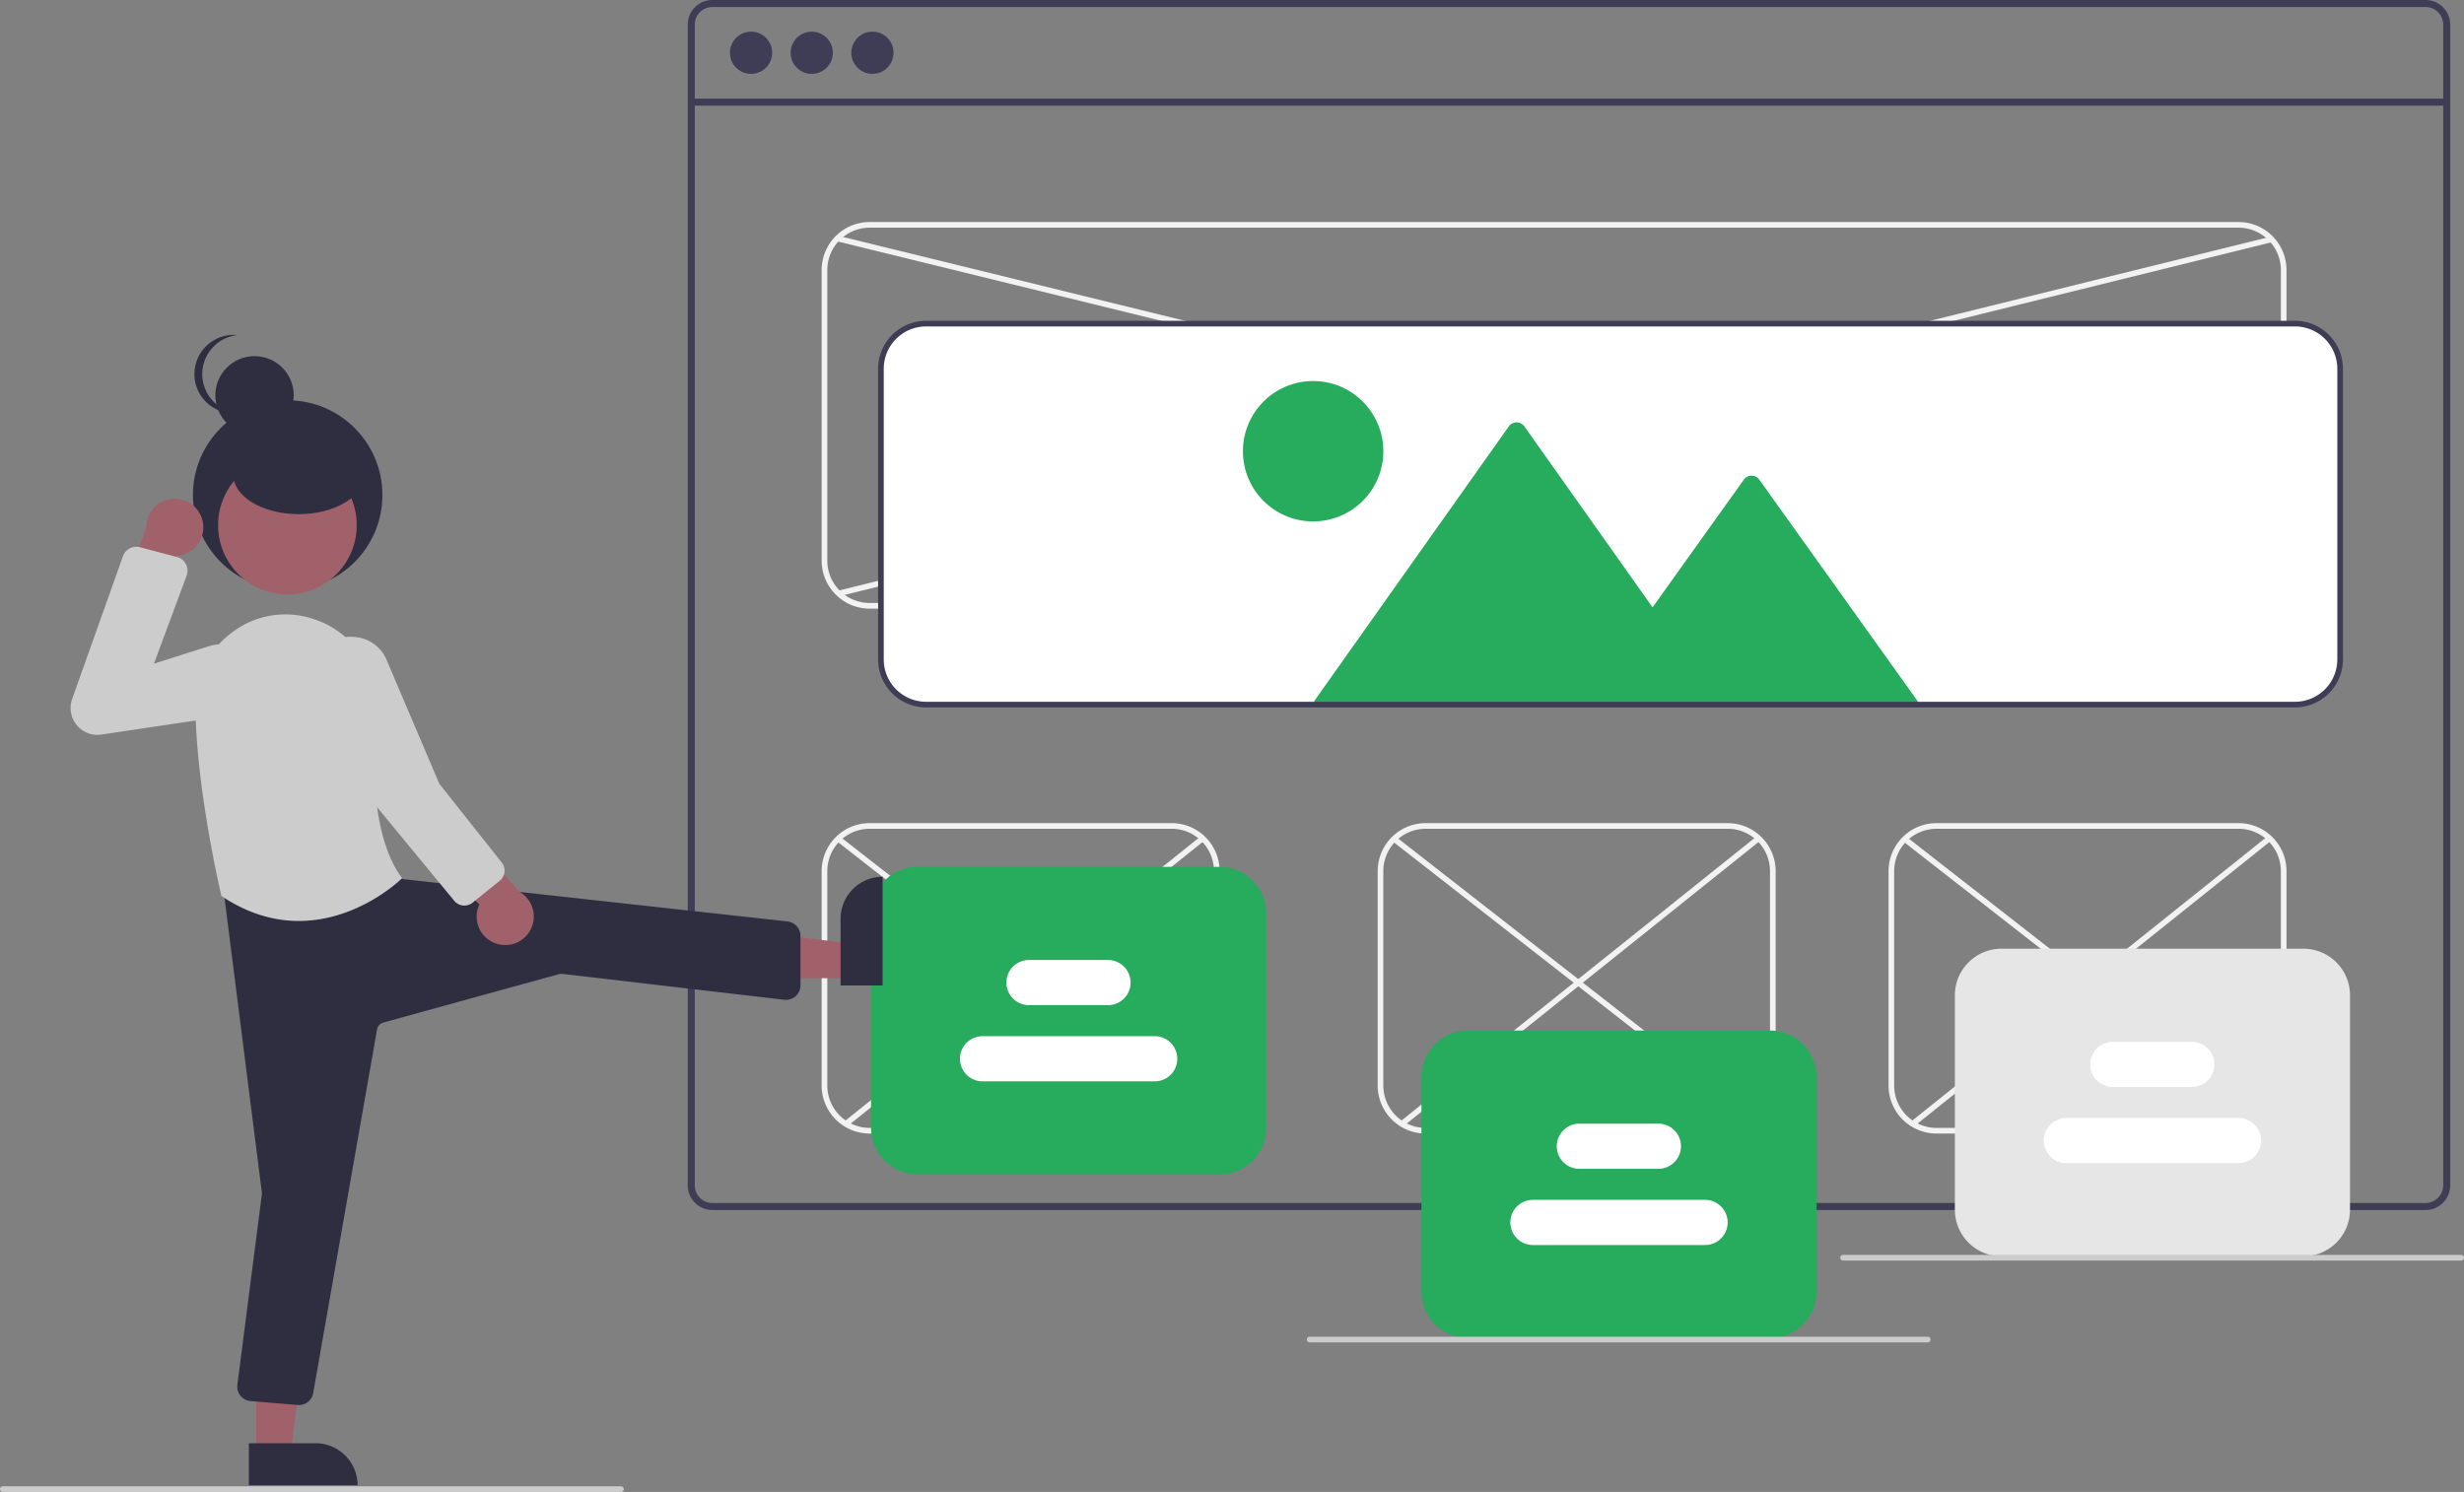 <svg height="528.671" viewBox="0 0 873 528.671" width="873" xmlns="http://www.w3.org/2000/svg"><rect x="0" y="0" width="873" height="528.671" fill="#808080" stroke="none"/><path d="m1022.889 185.664h-607a8.728 8.728 0 0 0 -8.72 8.72v411.32a8.728 8.728 0 0 0 8.72 8.72h607a8.712 8.712 0 0 0 6.63-3.06 2.045 2.045 0 0 0 .19-.24 8.167 8.167 0 0 0 1.25-2.11 8.507 8.507 0 0 0 .66-3.31v-411.32a8.73 8.73 0 0 0 -8.73-8.72zm6.24 420.04a6.175 6.175 0 0 1 -1.03 3.42 6.446 6.446 0 0 1 -2.36 2.12 6.184 6.184 0 0 1 -2.85.69h-607a6.238 6.238 0 0 1 -6.23-6.23v-411.32a6.238 6.238 0 0 1 6.23-6.23h607a6.239 6.239 0 0 1 6.24 6.23z" fill="#3f3d56" transform="translate(-163.5 -185.664)"/><path d="m244.911 34.949h621.957v2.493h-621.957z" fill="#3f3d56"/><circle cx="266.1" cy="18.696" fill="#3f3d56" r="7.478"/><circle cx="287.601" cy="18.696" fill="#3f3d56" r="7.478"/><circle cx="309.101" cy="18.696" fill="#3f3d56" r="7.478"/><path d="m956.614 401.336h-485a17.019 17.019 0 0 1 -17-17v-103a17.019 17.019 0 0 1 17-17h485a17.019 17.019 0 0 1 17 17v103a17.019 17.019 0 0 1 -17 17zm-485-135a15.017 15.017 0 0 0 -15 15v103a15.017 15.017 0 0 0 15 15h485a15.017 15.017 0 0 0 15-15v-103a15.017 15.017 0 0 0 -15-15z" fill="#f2f2f2" transform="translate(-163.5 -185.664)"/><path d="m578.614 587.336h-107a17.019 17.019 0 0 1 -17-17v-76a17.019 17.019 0 0 1 17-17h107a17.019 17.019 0 0 1 17 17v76a17.019 17.019 0 0 1 -17 17zm-107-108a15.017 15.017 0 0 0 -15 15v76a15.017 15.017 0 0 0 15 15h107a15.017 15.017 0 0 0 15-15v-76a15.017 15.017 0 0 0 -15-15z" fill="#f2f2f2" transform="translate(-163.5 -185.664)"/><path d="m956.614 587.336h-107a17.019 17.019 0 0 1 -17-17v-76a17.019 17.019 0 0 1 17-17h107a17.019 17.019 0 0 1 17 17v76a17.019 17.019 0 0 1 -17 17zm-107-108a15.017 15.017 0 0 0 -15 15v76a15.017 15.017 0 0 0 15 15h107a15.017 15.017 0 0 0 15-15v-76a15.017 15.017 0 0 0 -15-15z" fill="#f2f2f2" transform="translate(-163.5 -185.664)"/><path d="m775.614 587.336h-107a17.019 17.019 0 0 1 -17-17v-76a17.019 17.019 0 0 1 17-17h107a17.019 17.019 0 0 1 17 17v76a17.019 17.019 0 0 1 -17 17zm-107-108a15.017 15.017 0 0 0 -15 15v76a15.017 15.017 0 0 0 15 15h107a15.017 15.017 0 0 0 15-15v-76a15.017 15.017 0 0 0 -15-15z" fill="#f2f2f2" transform="translate(-163.5 -185.664)"/><path d="m715.471 68.968h2v527.397h-2z" fill="#f2f2f2" transform="matrix(.238 -.971 .971 .238 59.562 763.885)"/><path d="m452.663 331.836h522.902v2h-522.902z" fill="#f2f2f2" transform="matrix(.971 -.24 .24 .971 -222.582 -4.177)"/><path d="m976.614 435.835h-485a16.519 16.519 0 0 1 -16.5-16.5v-103a16.519 16.519 0 0 1 16.5-16.5h485a16.519 16.519 0 0 1 16.5 16.5v103a16.519 16.519 0 0 1 -16.5 16.5z" fill="#fff" transform="translate(-163.5 -185.664)"/><path d="m720.783 451.355h2v162.548h-2z" fill="#f2f2f2" transform="matrix(.615 -.788 .788 .615 -305.626 588.472)"/><path d="m642.283 532.238h161.993v2h-161.993z" fill="#f2f2f2" transform="matrix(.781 -.625 .625 .781 -338.114 383.116)"/><path d="m523.783 451.355h2v162.548h-2z" fill="#f2f2f2" transform="matrix(.615 -.788 .788 .615 -381.458 433.142)"/><path d="m445.283 532.238h161.993v2h-161.993z" fill="#f2f2f2" transform="matrix(.781 -.625 .625 .781 -381.297 260.034)"/><path d="m901.783 451.355h2v162.548h-2z" fill="#f2f2f2" transform="matrix(.615 -.788 .788 .615 -235.953 731.186)"/><path d="m823.283 532.238h161.993v2h-161.993z" fill="#f2f2f2" transform="matrix(.781 -.625 .625 .781 -298.438 496.202)"/><g transform="translate(-163.5 -185.664)"><path d="m790.614 659.836h-107a16.519 16.519 0 0 1 -16.5-16.5v-76a16.519 16.519 0 0 1 16.5-16.5h107a16.519 16.519 0 0 1 16.5 16.5v76a16.519 16.519 0 0 1 -16.5 16.5z" fill="#27ab5c"/><path d="m846.5 661.336h-219a1 1 0 0 1 0-2h219a1 1 0 0 1 0 2z" fill="#ccc"/><path d="m383.5 714.336h-219a1 1 0 0 1 0-2h219a1 1 0 0 1 0 2z" fill="#ccc"/><path d="m751.067 599.836h-28a8 8 0 0 1 0-16h28a8 8 0 0 1 0 16z" fill="#fff"/><path d="m767.614 626.836h-61a8 8 0 0 1 0-16h61a8 8 0 0 1 0 16z" fill="#fff"/><path d="m595.614 601.836h-107a16.519 16.519 0 0 1 -16.5-16.5v-76a16.519 16.519 0 0 1 16.5-16.5h107a16.519 16.519 0 0 1 16.5 16.5v76a16.519 16.519 0 0 1 -16.5 16.5z" fill="#27ab5c"/><path d="m556.067 541.836h-28a8 8 0 0 1 0-16h28a8 8 0 0 1 0 16z" fill="#fff"/><path d="m572.614 568.836h-61a8 8 0 1 1 0-16h61a8 8 0 0 1 0 16z" fill="#fff"/><path d="m979.614 630.836h-107a16.519 16.519 0 0 1 -16.5-16.5v-76a16.519 16.519 0 0 1 16.5-16.5h107a16.519 16.519 0 0 1 16.5 16.5v76a16.519 16.519 0 0 1 -16.5 16.5z" fill="#e6e6e6"/><path d="m940.067 570.836h-28a8 8 0 0 1 0-16h28a8 8 0 0 1 0 16z" fill="#fff"/><path d="m956.614 597.836h-61a8 8 0 0 1 0-16h61a8 8 0 0 1 0 16z" fill="#fff"/></g><path d="m301.345 346.608v-12.26l-47.288-5.833.001 18.095z" fill="#a0616a"/><path d="m449.52 508.19h38.531a0 0 0 0 1 0 0v14.887a0 0 0 0 1 0 0h-23.644a14.887 14.887 0 0 1 -14.887-14.887 0 0 0 0 1 0-0z" fill="#2f2e41" transform="matrix(0 1 -1 0 820.897 -138.84)"/><path d="m90.755 514.923 12.26-.001 5.832-47.288-18.094.001z" fill="#a0616a"/><path d="m251.628 697.083h38.531a0 0 0 0 1 0 0v14.887a0 0 0 0 1 0 0h-23.644a14.887 14.887 0 0 1 -14.887-14.887 0 0 0 0 1 0 0z" fill="#2f2e41" transform="matrix(-1 0 -0 -1 378.32 1223.377)"/><path d="m269.417 683.547c-.146 0-.293-.007-.441-.02l-16.698-1.391a5.139 5.139 0 0 1 -4.673-5.778l8.666-67.398a3.126 3.126 0 0 0 0-.789l-13.765-108.63a5.141 5.141 0 0 1 5.028-5.786l48.693-.69a5.961 5.961 0 0 1 .742.043l.133.037 9.366 4.054 136.162 14.996a5.16 5.16 0 0 1 4.484 5.1v17.531a5.143 5.143 0 0 1 -5.735 5.107l-78.662-9.169a3.043 3.043 0 0 0 -1.187.091l-62.205 17.144a3.12 3.12 0 0 0 -2.237 2.46l-22.62 128.837a5.126 5.126 0 0 1 -5.052 4.252z" fill="#2f2e41" transform="translate(-163.5 -185.664)"/><circle cx="101.927" cy="175.413" fill="#2f2e41" r="33.566"/><circle cx="90.185" cy="140.084" fill="#2f2e41" r="13.89"/><path d="m235.165 318.225a13.891 13.891 0 0 1 12.443-13.814 14.042 14.042 0 0 0 -1.447-.075 13.89 13.89 0 0 0 0 27.779 14.042 14.042 0 0 0 1.447-.075 13.891 13.891 0 0 1 -12.443-13.814z" fill="#2f2e41" transform="translate(-163.5 -185.664)"/><path d="m269.381 512.006c-8.338 0-17.613-2.309-27.269-8.746l-.164-.109-.045-.19c-.09-.377-8.973-37.978-9.148-67.1a32.068 32.068 0 0 1 13.199-26.269 31.129 31.129 0 0 1 28.152-4.733q.938.297 1.88.638a31.98 31.98 0 0 1 20.669 32.774c-1.267 15.388-1.774 43.413 9.055 58.22l.253.347-.304.303c-.209.208-15.27 14.866-36.279 14.866z" fill="#ccc" transform="translate(-163.5 -185.664)"/><circle cx="101.831" cy="186.097" fill="#a0616a" r="24.561"/><path d="m235.246 370.14a10.056 10.056 0 0 1 -9.103 12.445l-9.477 34.455-12.236-13.968 10.875-30.578a10.11 10.11 0 0 1 19.941-2.354z" fill="#a0616a" transform="translate(-163.5 -185.664)"/><path d="m197.992 446.061a9.519 9.519 0 0 1 -8.933-12.709l18.016-50.621a5.042 5.042 0 0 1 6.005-3.165l13.129 3.476a5.013 5.013 0 0 1 3.417 6.59l-11.579 31.21 19.64-6.247a12.771 12.771 0 1 1 5.753 24.803l-44.016 6.557a9.625 9.625 0 0 1 -1.433.107z" fill="#ccc" transform="translate(-163.5 -185.664)"/><ellipse cx="105.831" cy="168.296" fill="#2f2e41" rx="23.149" ry="13.89"/><path d="m339.798 520.171a10.056 10.056 0 0 1 -6.449-14.006l-25.501-25.033 18.155-3.901 21.433 24.37a10.11 10.11 0 0 1 -7.638 18.57z" fill="#a0616a" transform="translate(-163.5 -185.664)"/><path d="m328.027 506.551a4.622 4.622 0 0 1 -3.576-1.677l-27.838-33.774-21.789-41.845a13.84 13.84 0 0 1 2.067-12.538 13.289 13.289 0 0 1 11.026-5.41 17.426 17.426 0 0 1 3.214.368 13.311 13.311 0 0 1 9.561 8.353l18.458 43.363 22.121 27.904a4.639 4.639 0 0 1 -.721 6.475l-9.626 7.763a4.6 4.6 0 0 1 -2.897 1.019z" fill="#ccc" transform="translate(-163.5 -185.664)"/><path d="m1035.5 632.336h-219a1 1 0 0 1 0-2h219a1 1 0 0 1 0 2z" fill="#ccc" transform="translate(-163.5 -185.664)"/><path d="m842.884 434.071v1.265h-213.7v-1.323l1.15-1.627 67.75-95.647a3.385 3.385 0 0 1 5.49 0l45.43 64.137 32.34-45.255a3.385 3.385 0 0 1 5.48 0l54.91 76.833z" fill="#27ab5c" transform="translate(-163.5 -185.664)"/><circle cx="465.241" cy="159.895" fill="#27ab5c" r="24.873"/><path d="m976.614 436.336h-485a17.019 17.019 0 0 1 -17-17v-103a17.019 17.019 0 0 1 17-17h485a17.019 17.019 0 0 1 17 17v103a17.019 17.019 0 0 1 -17 17zm-485-135a15.017 15.017 0 0 0 -15 15v103a15.017 15.017 0 0 0 15 15h485a15.017 15.017 0 0 0 15-15v-103a15.017 15.017 0 0 0 -15-15z" fill="#3f3d56" transform="translate(-163.5 -185.664)"/></svg>